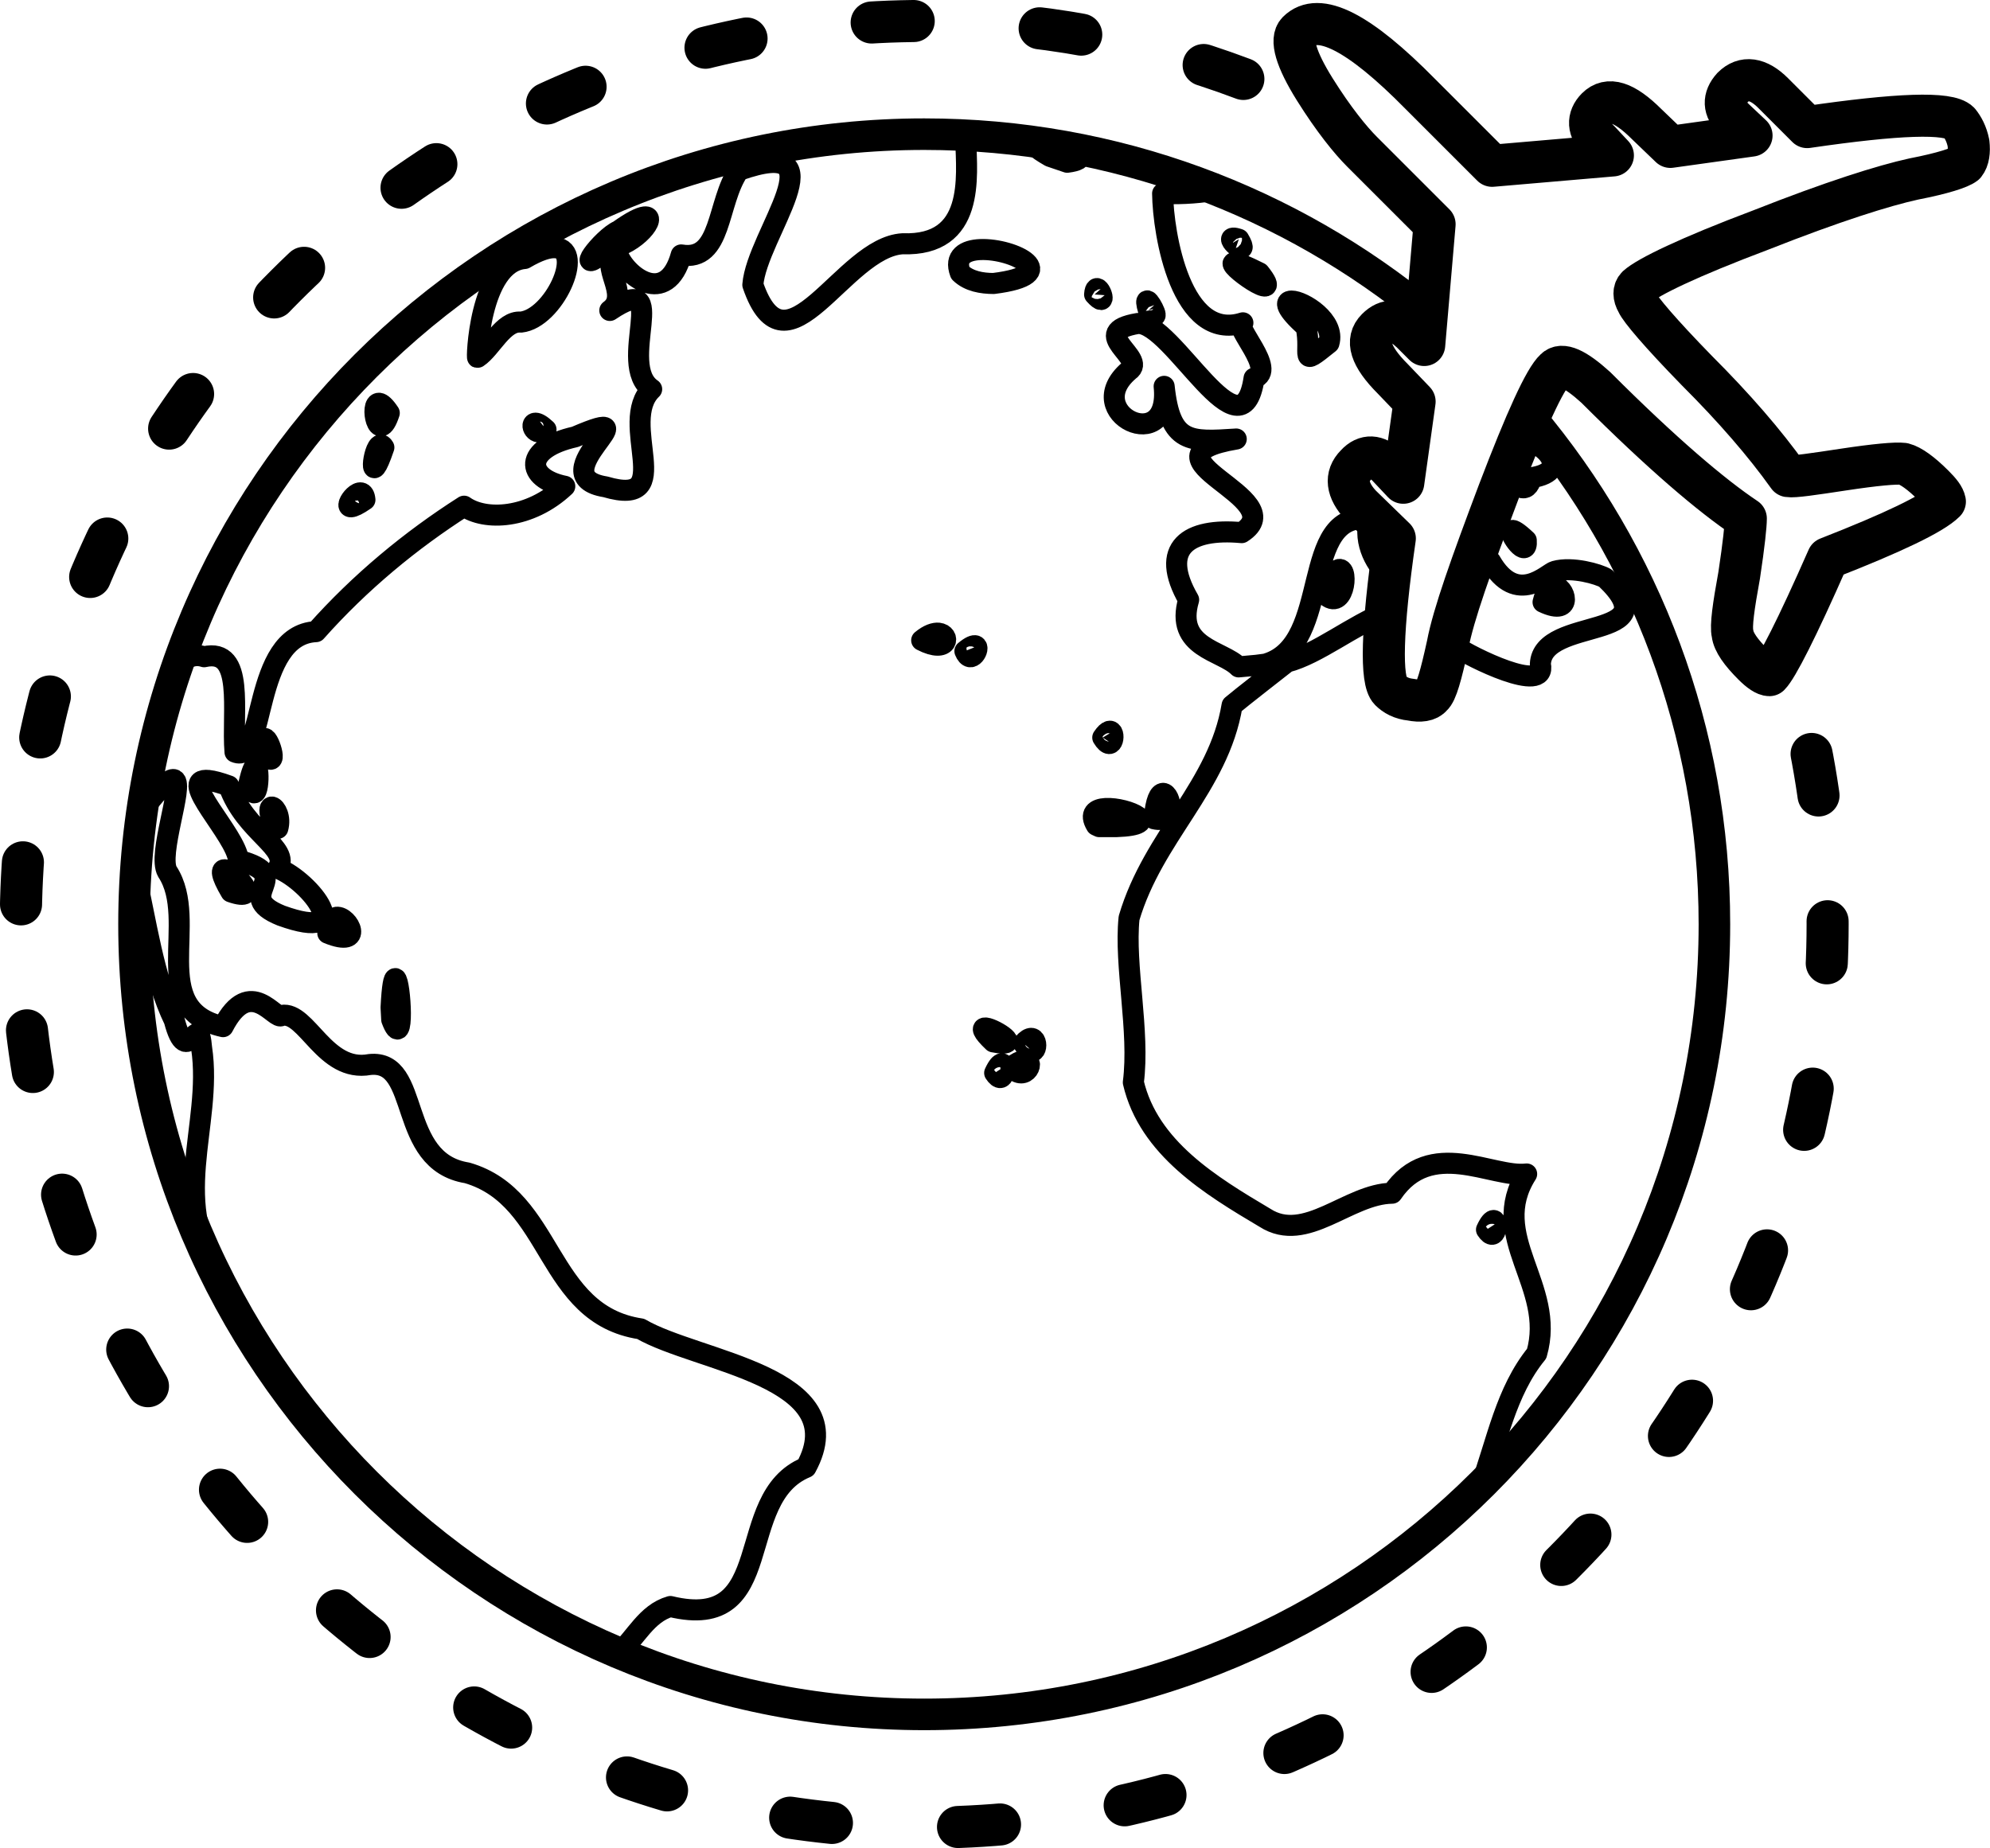 <?xml version="1.0" encoding="UTF-8" standalone="no"?>
<!-- Uploaded to: SVG Repo, www.svgrepo.com, Generator: SVG Repo Mixer Tools -->

<svg
   width="945.816"
   height="878.476"
   viewBox="0 0 118.227 109.809"
   aria-hidden="true"
   role="img"
   class="iconify iconify--gis"
   preserveAspectRatio="xMidYMid"
   version="1.1"
   id="svg1"
   sodipodi:docname="earth.svg"
   inkscape:version="1.3 (0e150ed6c4, 2023-07-21)"
   xmlns:inkscape="http://www.inkscape.org/namespaces/inkscape"
   xmlns:sodipodi="http://sodipodi.sourceforge.net/DTD/sodipodi-0.dtd"
   xmlns="http://www.w3.org/2000/svg"
   xmlns:svg="http://www.w3.org/2000/svg">
  <defs
     id="defs1" />
  <sodipodi:namedview
     id="namedview1"
     pagecolor="#505050"
     bordercolor="#eeeeee"
     borderopacity="1"
     inkscape:showpageshadow="0"
     inkscape:pageopacity="0"
     inkscape:pagecheckerboard="0"
     inkscape:deskcolor="#505050"
     inkscape:zoom="0.466875"
     inkscape:cx="360.91031"
     inkscape:cy="590.09371"
     inkscape:window-width="1920"
     inkscape:window-height="1057"
     inkscape:window-x="-8"
     inkscape:window-y="-8"
     inkscape:window-maximized="1"
     inkscape:current-layer="svg1" />
  <path
     d="M 84.774,18.691 C 76.654,11.992 66.246,7.972 54.911,7.972 c -25.892,0 -46.949,21.037 -46.949,46.949 0,25.912 21.061,46.949 46.949,46.949 25.889,0 46.938,-20.959 46.943,-46.942 0.002,-11.508 -4.127,-22.034 -10.978,-30.189"
     fill="#000000"
     id="path3"
     sodipodi:nodetypes="cszzsc"
     style="fill:none;fill-opacity:1;stroke:#000000;stroke-width:1.875;stroke-linecap:round;stroke-linejoin:round;stroke-dasharray:none;stroke-opacity:1" />
  <path
     id="path2"
     style="fill:none;fill-opacity:1;stroke:#000000;stroke-width:1.25;stroke-linecap:round;stroke-linejoin:round;stroke-dasharray:none;stroke-opacity:1;paint-order:stroke fill markers"
     d="m 10.464,39.631 c 0.487,-0.54 1.048,-0.811 1.664,-0.607 2.444,-0.556 1.632,3.284 1.834,5.664 1.843,0.79 0.98,-6.975 4.81,-7.155 2.607,-2.935 5.631,-5.434 8.799,-7.455 1.237,0.882 3.897,0.775 5.983,-1.183 -2.325,-0.467 -2.491,-2.24 0.615,-2.937 4.942,-2.125 -2.23,2.327 1.805,2.97 4.379,1.29 0.666,-3.809 2.742,-5.803 -2.174,-1.48 1.315,-7.234 -2.487,-4.678 1.315,-0.94 -0.731,-2.704 0.444,-3.392 0.485,1.359 2.93,3.228 3.798,0.092 2.444,0.417 2.101,-3.122 3.42,-5.026 6.196,-2.183 1.067,3.823 0.835,6.803 1.993,5.81 5.356,-2.24 8.9,-2.44 4.307,0.147 3.815,-3.971 3.748,-6.175 C 56.453,8.13 55.523,8.016 54.591,7.93 m 6.775,0.48 c -0.092,0.119 0.153,0.388 1.016,0.883 L 63.405,9.641 C 64.688,9.482 64.136,9.043 63.288,8.717 m 9.037,2.547 c -0.808,0.182 -2.038,0.282 -3.254,0.234 0.03,2.411 1.1,8.853 4.77,7.684 -0.652,0.143 2.072,2.839 0.664,3.291 -0.749,5.038 -4.835,-3.362 -6.908,-3.252 -3.1,0.523 0.588,2.056 -0.53,2.806 -2.933,2.519 2.538,5.163 2.096,0.929 0.359,3.413 1.516,3.308 4.283,3.13 -6.321,1.068 3.519,3.517 0.324,5.563 -3.167,-0.292 -4.942,0.89 -3.152,3.99 -0.841,2.871 1.997,2.996 2.971,3.988 l 1.062,-0.097 0.688,-0.09 c -0.027,-0.004 -0.056,0.002 -0.082,-0.002 3.947,-1.215 1.906,-9.114 6.113,-8.598 -0.415,1.439 0.443,2.817 1.195,3.44 0.068,-0.564 0.147,-1.166 0.235,-1.8 -0.022,-0.038 -0.034,-0.067 -0.058,-0.106 -0.319,-0.403 -0.33,-0.604 -0.165,-0.665 l -1.729,-1.681 c -0.841,-0.897 -0.952,-1.738 -0.28,-2.41 0.561,-0.617 1.234,-0.562 1.849,0.055 l 0.952,1.01 0.673,-4.821 -1.29,-1.345 c -1.345,-1.345 -1.625,-2.298 -0.952,-2.97 0.617,-0.617 1.234,-0.561 1.962,0.113 l 0.007,-0.002 0.841,0.841 0.159,-1.846 M 38.289,12.89 c 0.792,-0.097 -0.458,1.624 -2.168,1.908 -2.28,1.901 -0.337,-0.668 0.635,-1.086 0.777,-0.556 1.269,-0.79 1.533,-0.822 z m 34.97,1.258 c 0.069,-0.006 0.177,0.013 0.34,0.068 0.734,1.216 -0.815,-0.031 -0.34,-0.068 z m -40.253,0.572 c 1.753,0.127 -0.115,4.218 -2.063,4.42 -1.044,-0.097 -1.757,1.55 -2.564,2.088 -0.079,0.36 0.064,-5.636 2.791,-5.868 0.834,-0.489 1.431,-0.67 1.836,-0.64 z m 25.238,0.109 c -0.894,0.037 -1.558,0.415 -1.193,1.387 0.522,0.503 1.283,0.625 1.976,0.629 4.27,-0.53 1.184,-2.098 -0.783,-2.015 z m 15.125,0.781 v 9.77e-4 c 0.189,0.017 0.633,0.185 1.457,0.601 1.664,2.099 -2.277,-0.676 -1.457,-0.602 z m -8.223,1.542 c -0.054,0.023 -0.099,0.125 -0.115,0.345 0.783,0.879 0.351,-0.449 0.115,-0.345 z m 3.024,0.726 c -0.064,-0.017 -0.07,0.122 0.058,0.56 0.842,0.958 0.132,-0.508 -0.058,-0.56 z m 8.56,0.01 c 0.688,-0.003 2.614,1.194 2.224,2.5 -1.858,1.502 -0.997,0.699 -1.36,-0.965 -1.244,-1.101 -1.276,-1.533 -0.864,-1.535 z m -54.199,6.074 c 0.136,0.016 0.33,0.179 0.596,0.58 -0.664,2.038 -1.184,-0.649 -0.596,-0.58 z m 68.35,0.747 c -0.194,0.437 -0.395,0.898 -0.617,1.435 1.134,-0.157 3.382,1.833 0.717,2.243 -0.268,1.071 -0.924,0.554 -1.487,-0.307 -0.155,0.396 -0.293,0.73 -0.458,1.164 -0.537,1.427 -0.988,2.655 -1.397,3.794 0.189,-0.15 0.47,-0.096 0.91,0.313 1.564,2.725 3.398,0.697 3.824,0.595 1.036,-0.289 2.599,0.166 3.01,0.409 3.965,3.786 -3.756,2.216 -3.869,5.111 0.419,1.853 -4.24,-0.495 -4.937,-1 -0.125,-0.336 -0.26,-0.629 -0.404,-0.887 -0.066,0.268 -0.122,0.517 -0.165,0.746 -0.393,1.794 -0.673,2.803 -0.952,3.028 -0.224,0.28 -0.673,0.337 -1.234,0.224 -0.561,-0.056 -0.952,-0.28 -1.234,-0.561 -0.384,-0.384 -0.471,-1.952 -0.24,-4.628 -1.93,0.737 -4.081,2.483 -5.891,2.95 -0.117,0.091 -2.929,2.285 -3.259,2.576 -0.803,4.825 -4.68,7.758 -6.12,12.639 -0.289,2.821 0.646,6.721 0.254,9.764 0.912,3.902 4.604,6.136 7.822,8.046 2.423,1.56 4.947,-1.428 7.553,-1.462 2.28,-3.353 5.931,-0.895 7.992,-1.143 -2.376,3.741 1.766,6.631 0.594,10.676 -1.838,2.248 -2.354,5.235 -3.338,7.918 M 31.816,25.144 c 0.123,0.001 0.326,0.1 0.623,0.38 -0.649,0.49 -0.993,-0.385 -0.623,-0.38 z m -9.213,1.299 c 0.065,-0.015 0.133,0.024 0.203,0.144 -0.933,2.746 -0.658,-0.043 -0.203,-0.144 z m -1.15,2.845 c 0.114,0.023 0.203,0.14 0.228,0.41 -1.687,1.173 -0.722,-0.51 -0.228,-0.41 z m 68.378,2.234 c 0.086,-0.037 0.334,0.102 0.846,0.584 0.091,1.222 -1.106,-0.474 -0.846,-0.584 z M 79.558,33.836 c -0.208,0.032 -0.526,0.394 -0.96,1.352 1.209,1.411 1.58,-1.446 0.96,-1.352 z m 7.719,0.22 c -0.293,0.84 -0.543,1.6 -0.745,2.266 0.616,0.089 0.607,-1.246 0.745,-2.266 z m 5.017,0.788 c -0.225,0.029 -0.462,0.283 -0.62,0.937 1.881,0.897 1.298,-1.025 0.621,-0.937 z m -36.538,2.779 c -0.244,-0.021 -0.584,0.081 -0.998,0.424 1.594,0.824 1.729,-0.359 0.997,-0.423 z m 2.205,0.752 c -0.099,-0.037 -0.298,0.032 -0.635,0.315 0.347,0.868 0.933,-0.203 0.635,-0.315 z m 7.939,5.078 c -0.096,0.023 -0.222,0.131 -0.384,0.373 0.615,1.017 0.8,-0.473 0.385,-0.373 z m -50.166,0.428 c -0.092,10e-4 -0.146,0.229 -0.092,0.879 0.976,1.161 0.366,-0.882 0.092,-0.879 z m -0.543,1.65 c -0.091,-0.015 -0.228,0.256 -0.41,1.063 0.55,1.601 0.685,-1.016 0.41,-1.063 z m 21.528,52.743 c 1.061,-0.965 1.68,-2.403 3.108,-2.815 6.48,1.567 3.658,-6.452 8.06,-8.266 2.948,-5.404 -6.464,-6.264 -9.824,-8.231 -5.683,-0.86 -5.15,-7.775 -10.31,-9.27 -4.225,-0.674 -2.692,-6.764 -5.79,-6.438 -2.674,0.497 -3.735,-3.183 -5.225,-2.92 -0.36,0.38 -1.866,-2.47 -3.486,0.67 -4.575,-1.013 -1.374,-6.266 -3.307,-9.207 -0.6,-1.01 0.985,-5.148 0.42,-5.461 l -9.76e-4,9.77e-4 c -0.188,-0.105 -0.615,0.216 -1.441,1.22 -0.13,-0.23 -0.218,-0.543 -0.272,-0.91 m -0.631,5.206 c 0.667,2.885 1.096,6.235 2.332,8.77 0.818,3.108 1.421,-0.805 1.625,1.645 0.694,4.626 -2.126,9.392 1.345,13.828 1.65,4.473 5.273,7.607 7.81,11.502 M 12.398,46.375 c -1.941,-0.201 1.631,3.228 1.772,4.738 3.595,0.97 -0.503,2.068 2.537,3.293 4.577,1.648 1.748,-2.033 -0.193,-2.808 0.761,-1.223 -1.931,-2.125 -2.92,-4.899 -0.529,-0.193 -0.918,-0.295 -1.196,-0.323 z m 56.703,0.766 c 1.71e-4,0 3.17e-4,2.44e-4 4.88e-4,2.44e-4 1.62e-4,0 3.26e-4,-2.44e-4 4.88e-4,-2.44e-4 z m 4.88e-4,2.44e-4 c -0.207,5.93e-4 -0.434,0.38 -0.53,1.513 1.341,0.323 0.984,-1.511 0.53,-1.513 z m -52.926,0.816 c -0.026,-0.008 -0.054,-0.004 -0.077,0.01 -0.104,0.067 -0.11,0.393 0.18,1.104 l 0.227,0.15 c 0.187,-0.664 -0.131,-1.213 -0.33,-1.264 z m 49.506,0.084 c -0.588,0.034 -0.967,0.301 -0.549,0.996 l 0.175,0.082 h 0.999 c 2.967,-0.098 0.667,-1.152 -0.625,-1.078 z m -52.29,3.645 c -0.263,-0.056 -0.3,0.249 0.33,1.312 1.924,0.668 0.25,-1.191 -0.33,-1.312 z m 6.596,2.818 c -0.24,0.03 -0.454,0.286 -0.512,0.947 2.204,0.901 1.233,-1.037 0.512,-0.947 z m 3.51,3.645 c -0.097,-0.039 -0.198,0.399 -0.264,1.714 l 0.039,0.725 c 0.781,2.084 0.517,-2.325 0.225,-2.439 z m 35.076,2.935 c -0.249,-0.026 -0.252,0.167 0.44,0.824 1.847,0.366 0.108,-0.764 -0.44,-0.824 z m 2.686,0.615 v 9.76e-4 c -0.115,0.001 -0.265,0.084 -0.453,0.3 0.766,1.204 0.95,-0.309 0.453,-0.301 z m -0.446,1.317 c -0.176,0.028 -0.423,0.145 -0.757,0.398 0.919,0.992 1.52,-0.522 0.757,-0.398 z m -1.29,0.193 c -0.094,-0.01 -0.236,0.128 -0.43,0.545 0.55,0.846 0.71,-0.515 0.43,-0.545 z m 29.22,9.313 c -0.094,-0.01 -0.236,0.127 -0.43,0.545 0.55,0.845 0.711,-0.515 0.43,-0.545 z"
     sodipodi:nodetypes="ccccccccccccccccccccccccccccccccccccccccccccccscccccccccccccccccccccccccccccccccccccccccccccccccccccsccccccccccccccccccccccccccccccccccccccccccccscscccccccccccccccccccccccccccccsccccccccccccccccccccccccccccccccccccccccc" />
  <path
     d="M 73.869,4.69 C 67.972,2.464 61.582,1.246 54.912,1.246 c -29.601,0 -53.676,24.051 -53.676,53.676 0,29.625 24.078,53.676 53.676,53.676 29.598,0 53.662,-23.961 53.668,-53.668 7.6e-4,-3.844 -0.402,-7.592 -1.167,-11.205"
     fill="#000000"
     id="path4"
     sodipodi:nodetypes="cszzsc"
     style="fill:none;fill-opacity:1;stroke:#000000;stroke-width:2.5;stroke-linecap:round;stroke-linejoin:round;stroke-dasharray:2.5, 7.5;stroke-dashoffset:0;stroke-opacity:1" />
  <path
     d="m 83.771,19.658 0.841,0.841 0.617,-7.174 -4.315,-4.315 C 80.241,8.337 79.232,7.103 78.111,5.31 76.99,3.516 76.653,2.339 77.101,1.891 c 1.234,-1.234 3.643,0 7.287,3.7 l 4.26,4.26 7.174,-0.617 -0.786,-0.841 c -0.728,-0.673 -0.728,-1.401 -0.169,-1.962 0.673,-0.673 1.625,-0.393 2.97,0.952 l 1.401,1.345 4.821,-0.673 -1.01,-0.952 c -0.673,-0.617 -0.673,-1.29 -0.113,-1.907 0.673,-0.673 1.514,-0.561 2.411,0.337 l 2.018,2.018 c 5.381,-0.786 8.408,-0.897 9.023,-0.28 0.224,0.28 0.448,0.673 0.561,1.234 0.056,0.504 0,0.952 -0.224,1.234 -0.28,0.224 -1.29,0.561 -3.028,0.897 -1.794,0.393 -4.821,1.345 -9.081,3.028 -4.315,1.625 -6.726,2.803 -7.343,3.363 -0.224,0.224 -0.224,0.561 0,0.952 0.169,0.393 1.345,1.794 3.532,4.035 2.242,2.242 4.035,4.315 5.436,6.277 0.337,0.056 1.458,-0.113 3.307,-0.393 1.849,-0.28 3.083,-0.393 3.531,-0.337 0.448,0.113 1.065,0.561 1.794,1.29 0.393,0.393 0.617,0.673 0.673,0.952 -0.728,0.728 -3.083,1.849 -6.95,3.363 -1.849,4.204 -3.028,6.502 -3.476,6.95 -0.224,0 -0.561,-0.224 -0.952,-0.617 -0.728,-0.728 -1.177,-1.345 -1.234,-1.849 -0.113,-0.448 0.056,-1.625 0.393,-3.476 0.28,-1.849 0.393,-2.97 0.393,-3.363 -2.018,-1.345 -4.988,-3.867 -8.912,-7.791 -1.234,-1.121 -2.018,-1.458 -2.411,-1.065 -0.617,0.561 -1.738,3.028 -3.363,7.287 -1.625,4.315 -2.69,7.287 -3.028,9.081 -0.393,1.794 -0.673,2.803 -0.952,3.028 -0.224,0.28 -0.673,0.337 -1.234,0.224 -0.561,-0.056 -0.952,-0.28 -1.234,-0.561 -0.561,-0.561 -0.504,-3.587 0.28,-9.023 l -2.018,-1.962 c -0.841,-0.897 -0.952,-1.738 -0.28,-2.411 0.561,-0.617 1.234,-0.561 1.849,0.056 l 0.952,1.01 0.673,-4.821 -1.29,-1.345 c -1.345,-1.345 -1.625,-2.298 -0.952,-2.97 0.617,-0.617 1.234,-0.561 1.962,0.113 z"
     id="path1"
     style="fill:none;fill-opacity:1;stroke:#000000;stroke-width:2.5;stroke-linecap:round;stroke-linejoin:round;stroke-dasharray:none;stroke-opacity:1" />
</svg>
